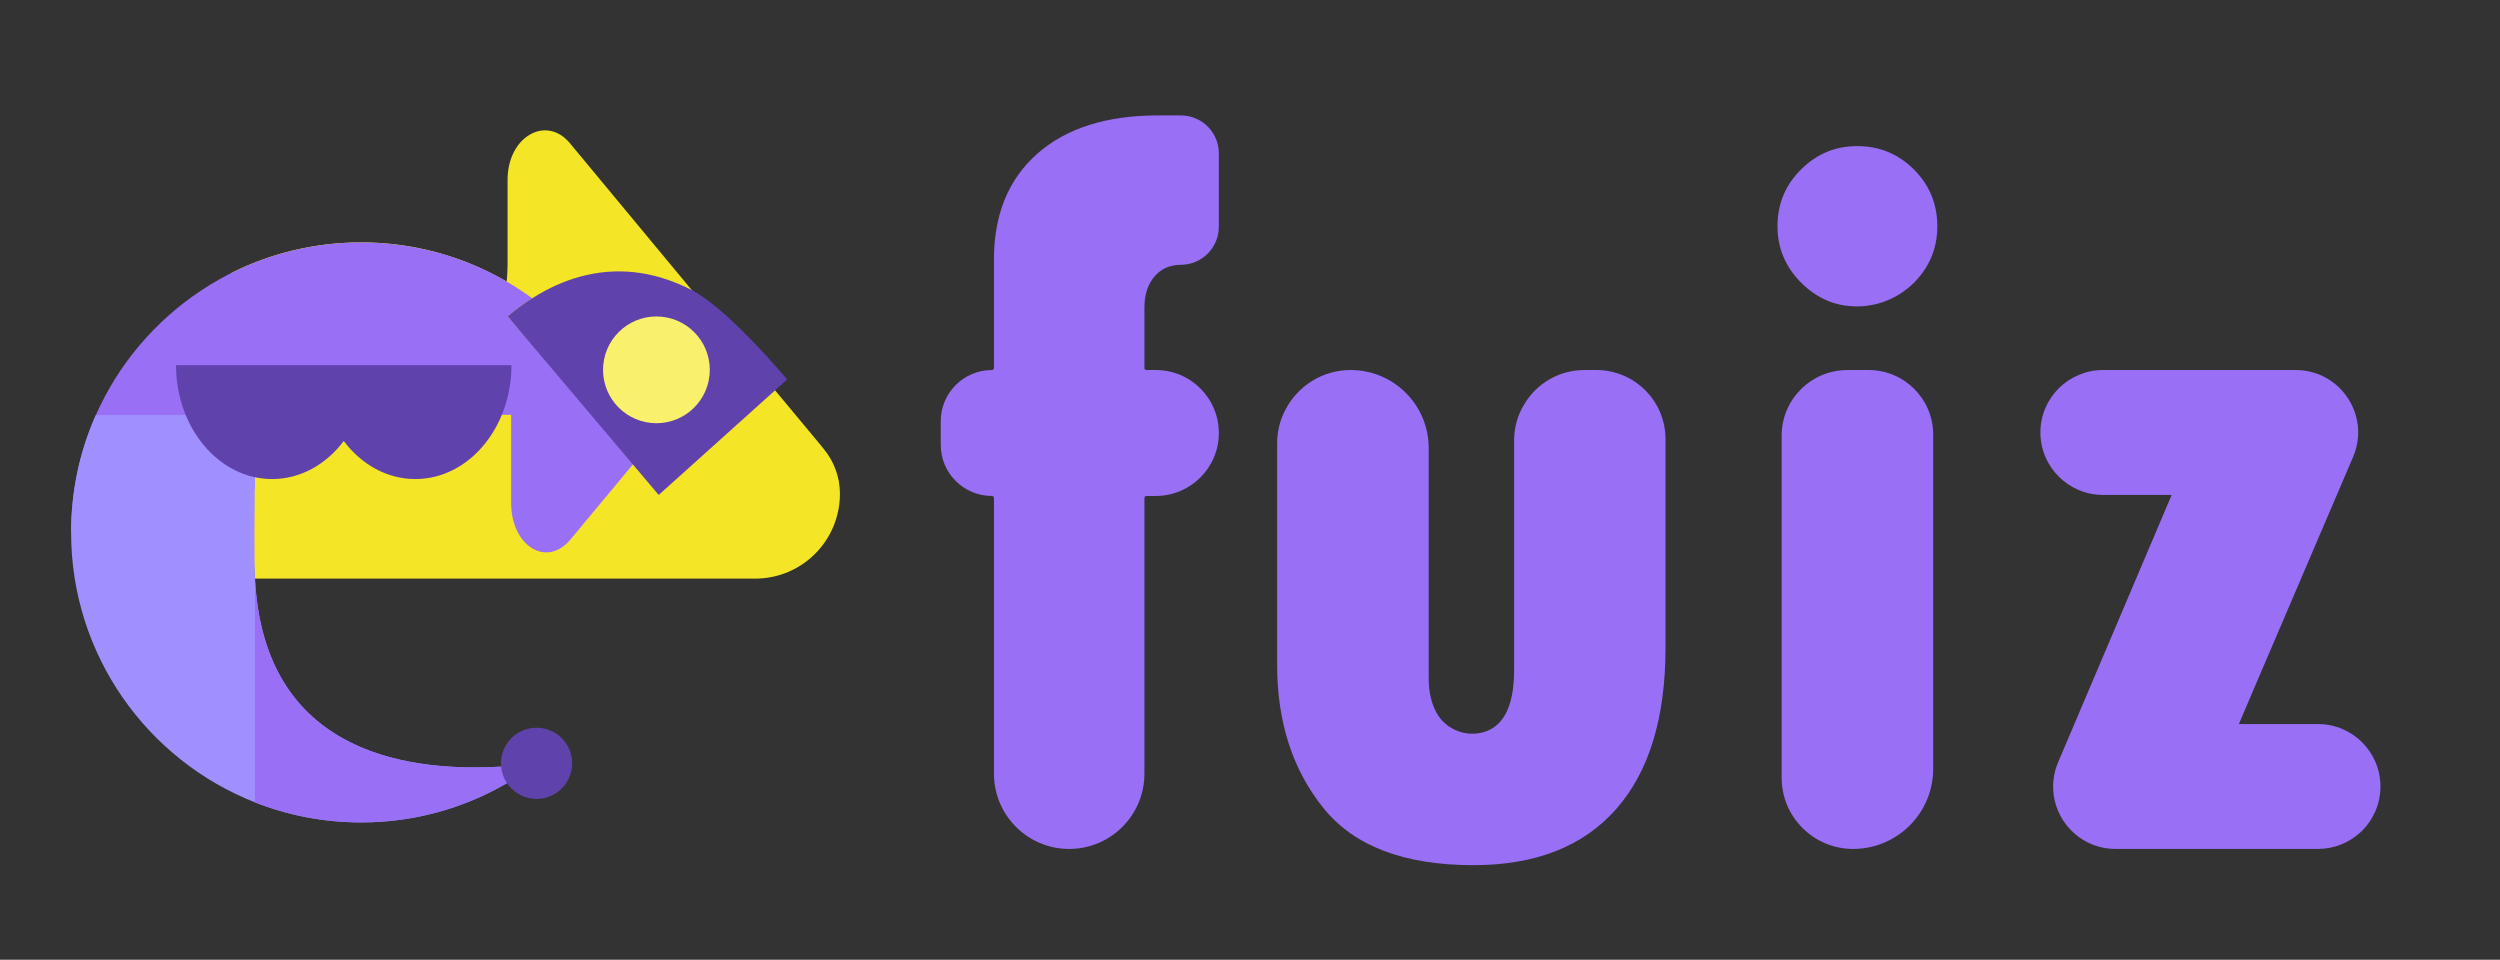 <?xml version="1.0" encoding="UTF-8"?>
<svg id="uuid-df1cada9-d219-4698-9e8f-5187a4522cd9" data-name="Layer 1" xmlns="http://www.w3.org/2000/svg" viewBox="0 0 211 81">
  <rect x="0" y="0" width="211" height="81" fill="#333333" stroke="none"/>
  <defs>
    <style>
      .uuid-fa69d05f-24e6-4357-90a5-410c648069ed {
        fill: #6042ad;
      }

      .uuid-14bfe239-4ec2-4da0-b0dd-fd7bd4f2f5d6 {
        fill: #986ff5;
      }

      .uuid-6a53bc6d-4943-4796-a3f3-0a72471d0087 {
        fill: #f5e527;
      }

      .uuid-3dc1fe7c-11fb-4f5e-841a-417ac3a07b76 {
        fill: #f9f06b;
      }

      .uuid-eb9bf3bc-1b0f-4425-b5a3-ccbcb545fe75 {
        fill: #15aabf;
      }

      .uuid-fd60ca40-c376-4be1-9141-7321c2b75229 {
        fill: #9f8fff;
      }
    </style>
  </defs>
  <path class="uuid-14bfe239-4ec2-4da0-b0dd-fd7bd4f2f5d6" d="M96.59,31.06c0,.09,.07,.17,.16,.17h.8c2.94,0,5.32,2.38,5.32,5.31,0,1.47-.59,2.8-1.56,3.76-.96,.96-2.29,1.56-3.76,1.56h-.8c-.09,0-.16,.07-.16,.17v23.27c0,3.51-2.85,6.35-6.35,6.35-1.76,0-3.34-.71-4.49-1.86-1.15-1.15-1.86-2.73-1.86-4.49v-23.27c0-.1-.08-.17-.17-.17-1.19,0-2.27-.48-3.05-1.26-.79-.78-1.27-1.86-1.27-3.06v-2c0-2.38,1.94-4.31,4.32-4.31,.09,0,.17-.08,.17-.17v-9.2c0-1.84,.3-3.5,.88-4.96,.61-1.52,1.54-2.83,2.78-3.93,2.45-2.16,5.86-3.23,10.22-3.23h1.89c1.77,0,3.21,1.43,3.21,3.2v6.2c0,1.77-1.44,3.21-3.21,3.21-.28,0-.55,.03-.79,.1-.56,.13-1.04,.43-1.43,.89-.57,.66-.85,1.53-.85,2.61v5.11Z"/>
  <path class="uuid-14bfe239-4ec2-4da0-b0dd-fd7bd4f2f5d6" d="M140.57,37.07v17.58c0,5.95-1.39,10.49-4.17,13.64-2.78,3.15-6.8,4.73-12.04,4.73-5.86,0-10.09-1.61-12.68-4.84-2.59-3.22-3.89-7.25-3.89-12.08v-18.67c0-1.02,.24-1.98,.69-2.83,1.02-2,3.11-3.37,5.51-3.37,3.64,0,6.59,2.94,6.59,6.58v19.43c0,1.14,.22,2.11,.67,2.93,.7,1.27,2.21,1.97,3.64,1.7,1.93-.36,2.9-2.14,2.9-5.33v-19.37c0-1.1,.3-2.14,.84-3.02,1.02-1.75,2.92-2.92,5.11-2.92h.98c3.24,0,5.85,2.61,5.85,5.84Z"/>
  <path class="uuid-14bfe239-4ec2-4da0-b0dd-fd7bd4f2f5d6" d="M161.54,14.31c-1.32-1.32-2.92-1.98-4.79-1.98-1.85,0-3.43,.66-4.75,1.98-1.32,1.31-1.98,2.91-1.98,4.79,0,1.84,.67,3.43,2,4.76,1.32,1.32,2.87,1.99,4.66,2,1.91,.02,3.77-.8,5.06-2.21,1.18-1.28,1.77-2.8,1.77-4.55,0-1.88-.66-3.48-1.97-4.79Z"/>
  <path class="uuid-14bfe239-4ec2-4da0-b0dd-fd7bd4f2f5d6" d="M163.16,36.67v28.22c0,3.74-3.03,6.76-6.76,6.76-1.66,0-3.17-.67-4.26-1.76-1.1-1.09-1.77-2.59-1.77-4.26v-28.86c0-3.06,2.49-5.54,5.55-5.54h1.79c3.01,0,5.45,2.44,5.45,5.44Z"/>
  <path class="uuid-14bfe239-4ec2-4da0-b0dd-fd7bd4f2f5d6" d="M200.91,66.38c0,1.46-.59,2.77-1.54,3.73-.06,.06-.13,.12-.19,.17-.94,.85-2.17,1.37-3.54,1.37h-17.08c-3.78,0-6.33-3.85-4.85-7.33l1.48-3.48,3.05-7.18,5.05-11.89h-5.8c-2.91,0-5.28-2.36-5.28-5.27,0-1.46,.59-2.77,1.55-3.73,.96-.95,2.28-1.54,3.73-1.54h16.26c3.79,0,6.34,3.86,4.85,7.34l-8.46,19.77-1.18,2.77h6.68c2.91,0,5.27,2.36,5.27,5.27Z"/>
  <path class="uuid-eb9bf3bc-1b0f-4425-b5a3-ccbcb545fe75" d="M21.523,48.634h-.006v-.111c.003,.036,.003,.075,.006,.111Z"/>
  <path class="uuid-6a53bc6d-4943-4796-a3f3-0a72471d0087" d="M19.494,23.052c3.303-1.661,7.035-2.596,10.986-2.596,4.47,0,8.67,1.21,12.28,3.31,.03-.25,.05-.52,.06-.79,.01-.19,.02-.39,.02-.6v-7.21c0-3.61,3.24-5.5,5.26-3.08l10.23,12.33,.07,.07v.01l4.91,5.91,.61,.74,.05,.06,1.44,1.73,3.77,4.53,.34,.42c.89,1.07,1.37,2.41,1.37,3.79,0,1.98-.8,3.77-2.1,5.07-1.29,1.29-3.08,2.09-5.06,2.09l-42.21-0"/>
  <path class="uuid-14bfe239-4ec2-4da0-b0dd-fd7bd4f2f5d6" d="M6,44.94c0-3.53,.74-6.88,2.09-9.91q0-.01,.01-.02c3.8-8.57,12.39-14.55,22.38-14.55,4.47,0,8.67,1.2,12.28,3.3,.75,.44,1.47,.91,2.16,1.42-.72,.45-1.41,.96-2.08,1.52,.01,0,7.21,8.18,10.79,12.24l-5.48,6.59c-2.02,2.43-5.01,.54-5.01-3.08v-7.44h-.91l-20.68,.01c0,1.37-.01,2.92-.03,4.61-.01,.61-.02,1.18-.02,1.72"/>
  <path class="uuid-fd60ca40-c376-4be1-9141-7321c2b75229" d="M45.29,64.42c-.82,.63-1.69,1.2-2.58,1.72-3.6,2.09-7.78,3.27-12.23,3.27-3.17,0-6.19-.6-8.96-1.69-9.09-3.57-15.52-12.43-15.52-22.78,0-3.53,.74-6.88,2.09-9.91l7.33-.01h6.13c0,1.37-.01,2.92-.03,4.61-.01,.61-.02,1.18-.02,1.72-.06,5.99,.02,7.49,.02,7.49,.67,13.05,10.22,15.93,18.53,15.93,.73,0,1.45-.02,2.15-.06,1.08-.06,2.11-.16,3.09-.29Z"/>
  <path class="uuid-fa69d05f-24e6-4357-90a5-410c648069ed" d="M55.593,41.775l10.842-9.746c-1.886-2.243-5.598-6.271-8.034-7.535v-.003c-2.745-1.421-5.775-2.006-8.956-1.264-1.381,.321-2.718,.877-3.979,1.613-.186,.108-.369,.219-.55,.336-.718,.45-1.409,.961-2.072,1.52l12.749,15.079Z"/>
  <path class="uuid-fa69d05f-24e6-4357-90a5-410c648069ed" d="M43.165,30.822c0,5.307-3.631,9.61-8.109,9.61-2.403,0-4.562-1.239-6.043-3.211-1.484,1.972-3.643,3.211-6.046,3.211-4.478,0-8.109-4.303-8.109-9.61h28.306Z"/>
  <circle class="uuid-3dc1fe7c-11fb-4f5e-841a-417ac3a07b76" cx="55.402" cy="31.215" r="4.505"/>
  <path class="uuid-14bfe239-4ec2-4da0-b0dd-fd7bd4f2f5d6" d="M45.288,64.423c-.82,.628-1.685,1.201-2.583,1.721-3.598,2.081-7.775,3.271-12.229,3.271-3.162,0-6.184-.601-8.959-1.691v-18.881h.006c.727,14.184,11.956,16.356,20.674,15.866,1.078-.06,2.114-.162,3.09-.285Z"/>
  <circle class="uuid-fa69d05f-24e6-4357-90a5-410c648069ed" cx="45.288" cy="64.423" r="3.003"/>
</svg>